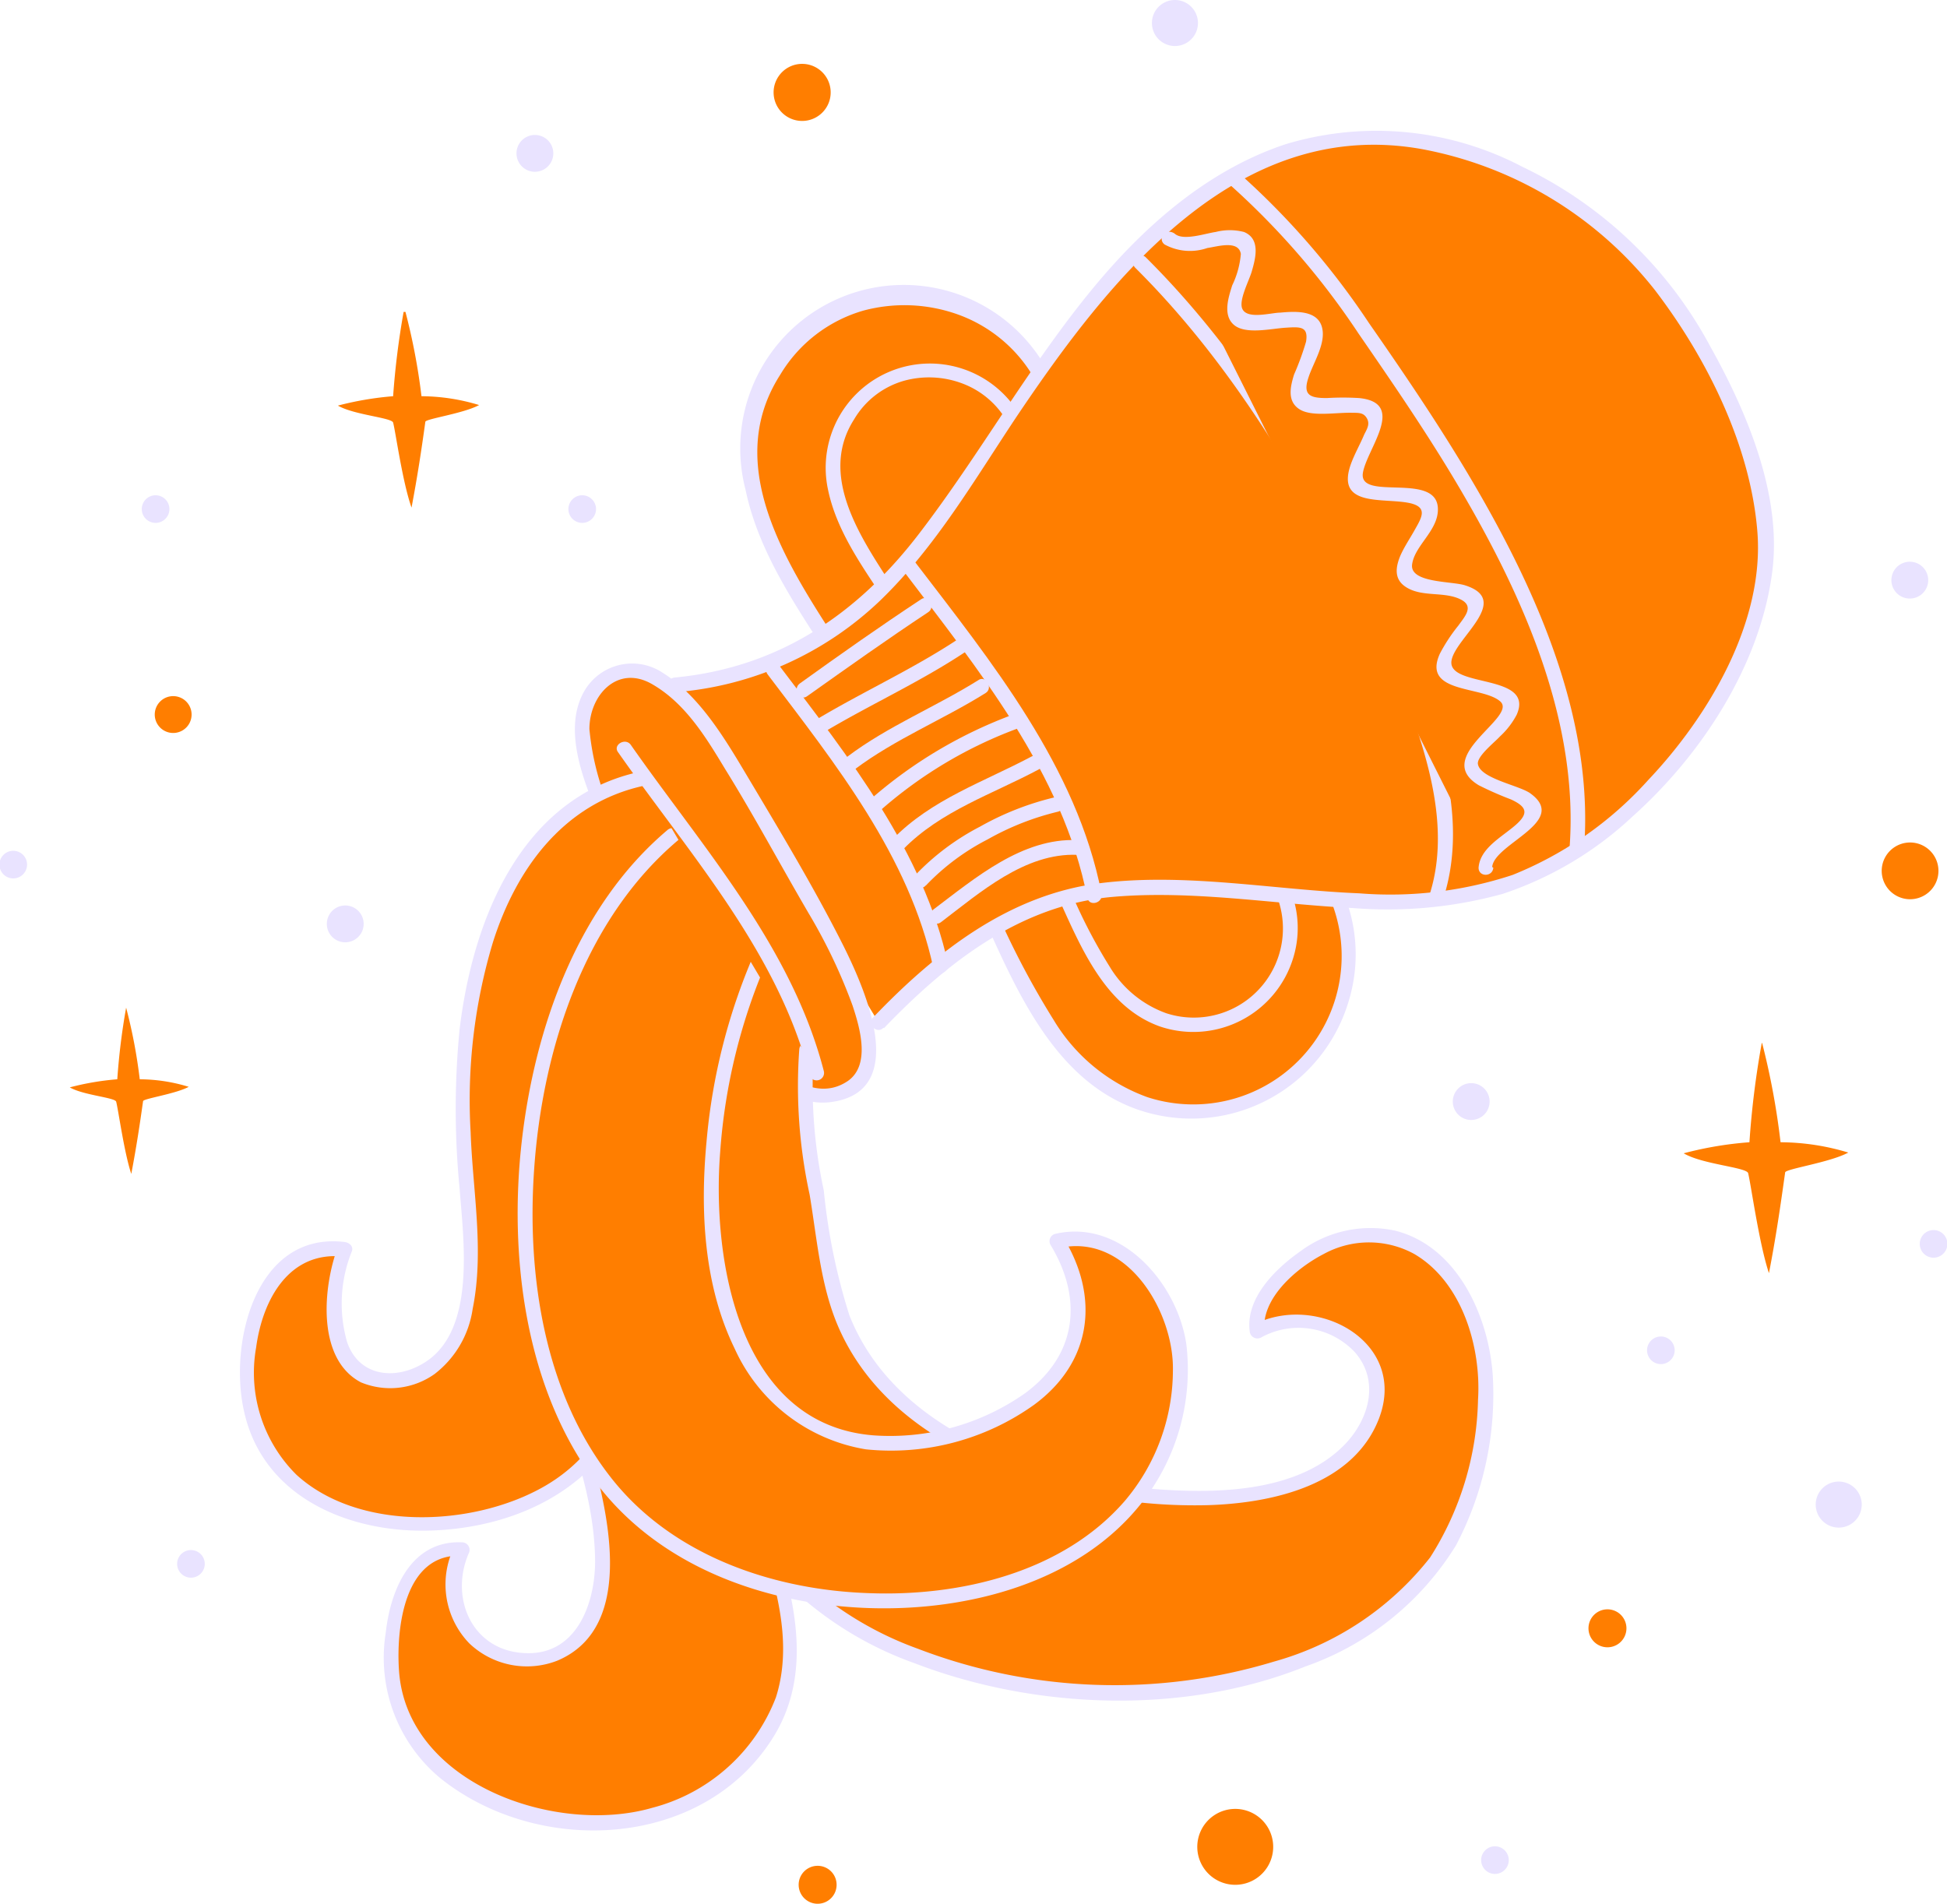 <svg xmlns="http://www.w3.org/2000/svg" viewBox="0 0 105.74 103.4"><defs><style>.cls-1{fill:#ff7e00;}.cls-2{fill:#e9e3ff;}</style></defs><g id="OBJECTS"><path class="cls-1" d="M369,394.73c2.41,5.26,5.07,11.9,11.84,11.49,6.27,0,10.51-8,6.34-13.45" transform="translate(-315.63 -345.91)"/><path class="cls-2" d="M368.68,394.93c1.93,4.23,4,9.66,8.84,11.28a8.91,8.91,0,0,0,11.33-5.84,8.7,8.7,0,0,0-1.3-7.8c-.3-.41-1,0-.69.4a8.06,8.06,0,0,1-8.92,12.53,9.84,9.84,0,0,1-5.08-4.18,45.81,45.81,0,0,1-3.49-6.79c-.22-.47-.91-.06-.69.4Z" transform="translate(-315.63 -345.91)"/><path class="cls-1" d="M373.42,394.41c1.5,3.26,3.15,7.38,7.35,7.13a5.25,5.25,0,0,0,3.93-8.34" transform="translate(-315.63 -345.91)"/><path class="cls-2" d="M373.08,394.61c1.22,2.67,2.54,6,5.57,7.06a5.67,5.67,0,0,0,7.21-3.72A5.51,5.51,0,0,0,385,393c-.3-.41-1,0-.69.4a4.84,4.84,0,0,1-5.35,7.54,5.92,5.92,0,0,1-3.06-2.52,28.87,28.87,0,0,1-2.17-4.21c-.21-.47-.9-.06-.69.4Z" transform="translate(-315.63 -345.91)"/><path class="cls-1" d="M361.26,381.75c-3.13-4.87-7.27-10.7-3.26-16.18,3.41-5.26,12.36-4.53,14.74,1.95" transform="translate(-315.63 -345.91)"/><path class="cls-2" d="M361.6,381.55c-2.81-4.38-6.93-10.08-3.6-15.28a7.77,7.77,0,0,1,4.52-3.49,8.61,8.61,0,0,1,5.24.25,7.85,7.85,0,0,1,4.59,4.59c.18.48,1,.27.77-.21a8.88,8.88,0,0,0-17,5.1c.72,3.48,2.87,6.51,4.75,9.44.28.43,1,0,.69-.4Z" transform="translate(-315.63 -345.91)"/><path class="cls-1" d="M363.91,378.22c-1.94-3-4.51-6.63-2-10a5.25,5.25,0,0,1,9.14,1.2" transform="translate(-315.63 -345.91)"/><path class="cls-2" d="M364.25,378c-1.71-2.66-4.26-6.16-2.23-9.32a4.61,4.61,0,0,1,2.71-2.09,5.13,5.13,0,0,1,3.17.15,4.69,4.69,0,0,1,2.74,2.74c.18.48.95.27.77-.21a5.66,5.66,0,0,0-10.81,3.24c.45,2.17,1.78,4.06,3,5.89.28.43,1,0,.69-.4Z" transform="translate(-315.63 -345.91)"/><path class="cls-1" d="M363.36,401.47c8-8.42,12.92-7.42,19-7.13s12.85,1.92,19.05-2.37a23.81,23.81,0,0,0,9.94-14.54c1.09-5.53-3.92-15.79-9-19.51-12.12-8.66-21.59-4.15-29.21,6.6-6.28,8-9.13,17.56-20.94,18.59" transform="translate(-315.63 -345.91)"/><path class="cls-2" d="M363.64,401.75c3.41-3.55,7.4-6.7,12.46-7.13,4.31-.37,8.69.39,13,.61a23.51,23.51,0,0,0,8.14-.77,19.1,19.1,0,0,0,7.07-4.22c3.73-3.34,6.88-8.16,7.56-13.2.57-4.2-1.36-8.74-3.36-12.32a22.64,22.64,0,0,0-10.2-9.75,17.06,17.06,0,0,0-12.85-1.23c-4.42,1.46-8,4.73-10.85,8.29-3.27,4.07-5.83,8.63-9,12.78-3.38,4.45-7.68,7.36-13.34,7.9-.5.05-.51.85,0,.8a18.15,18.15,0,0,0,11.18-5c3-2.9,5.11-6.55,7.41-10,5-7.43,11.92-16.31,22-14.5a21,21,0,0,1,12.65,7.66c2.81,3.68,5.18,8.42,5.56,13.1.4,4.93-2.66,10.06-5.93,13.51a19.85,19.85,0,0,1-7.36,5.15,21.18,21.18,0,0,1-8.33,1c-4.62-.19-9.38-1.12-14-.56-5,.6-9,3.75-12.4,7.3-.36.37.21.93.56.56Z" transform="translate(-315.63 -345.91)"/><path class="cls-1" d="M366.73,398.38c-1.29-6.17-6.11-12.14-9.06-16" transform="translate(-315.63 -345.91)"/><path class="cls-2" d="M367.12,398.28c-1.34-6.15-5.4-11.24-9.11-16.14-.31-.41-1,0-.69.4,3.67,4.85,7.7,9.88,9,15.95.11.5.88.29.77-.21Z" transform="translate(-315.63 -345.91)"/><path class="cls-1" d="M375.07,394.53c-1.2-6.45-6.25-12.86-10.09-17.93" transform="translate(-315.63 -345.91)"/><path class="cls-2" d="M375.45,394.43c-1.33-6.86-6-12.6-10.13-18-.3-.41-1,0-.69.4,4.07,5.38,8.73,11.05,10.05,17.84.1.5.87.29.77-.21Z" transform="translate(-315.63 -345.91)"/><path class="cls-1" d="M363.17,389.62a26.31,26.31,0,0,1,7.62-4.53" transform="translate(-315.63 -345.91)"/><path class="cls-2" d="M363.46,389.91a23.73,23.73,0,0,1,7.43-4.43c.47-.2.27-1-.21-.77a24.8,24.8,0,0,0-7.79,4.63c-.37.36.19.92.57.57Z" transform="translate(-315.63 -345.91)"/><path class="cls-1" d="M365.64,393.69a15.91,15.91,0,0,1,7.32-4.11" transform="translate(-315.63 -345.91)"/><path class="cls-2" d="M365.92,394a12.48,12.48,0,0,1,3.35-2.5,14.69,14.69,0,0,1,3.8-1.5c.5-.11.29-.88-.22-.77a15.59,15.59,0,0,0-4,1.58,13.29,13.29,0,0,0-3.51,2.63c-.34.38.23.95.57.56Z" transform="translate(-315.63 -345.91)"/><path class="cls-1" d="M360.29,385.27c2.54-1.52,5.27-2.77,7.58-4.31" transform="translate(-315.63 -345.91)"/><path class="cls-2" d="M360.49,385.61c2.5-1.48,5.16-2.69,7.58-4.3.43-.29,0-1-.4-.69-2.43,1.61-5.09,2.82-7.58,4.3a.4.4,0,0,0,.4.69Z" transform="translate(-315.63 -345.91)"/><path class="cls-1" d="M361.86,387.35c2.21-1.68,4.25-2.36,7.09-4.14" transform="translate(-315.63 -345.91)"/><path class="cls-2" d="M362.06,387.69c2.2-1.65,4.78-2.69,7.1-4.14.43-.27,0-1-.41-.69-2.32,1.45-4.9,2.49-7.09,4.14-.41.31,0,1,.4.69Z" transform="translate(-315.63 -345.91)"/><path class="cls-1" d="M359.27,383.38c3.05-2.18,4.39-3.12,6.57-4.56" transform="translate(-315.63 -345.91)"/><path class="cls-2" d="M359.47,383.72c2.17-1.54,4.35-3.09,6.57-4.56.43-.28,0-1-.4-.69-2.23,1.47-4.4,3-6.57,4.56-.42.3,0,1,.4.69Z" transform="translate(-315.63 -345.91)"/><path class="cls-1" d="M364.39,391.77c2.18-2.26,4.72-2.95,7.48-4.43" transform="translate(-315.63 -345.91)"/><path class="cls-2" d="M364.67,392.05c2.06-2.11,4.86-3,7.41-4.37.45-.24.05-.93-.41-.69-2.61,1.39-5.45,2.33-7.56,4.5-.36.37.2.93.56.56Z" transform="translate(-315.63 -345.91)"/><path class="cls-1" d="M366.53,395.68c2.08-1.58,4.84-3.87,7.61-3.72" transform="translate(-315.63 -345.91)"/><path class="cls-2" d="M366.73,396c2.12-1.61,4.57-3.78,7.41-3.66.52,0,.52-.78,0-.8-3-.13-5.56,2.07-7.82,3.77-.4.31,0,1,.41.69Z" transform="translate(-315.63 -345.91)"/><path class="cls-1" d="M393.56,394.65c2.13-6.11-3.23-15.35-5.89-20.49a61,61,0,0,0-10.17-14" transform="translate(-315.63 -345.91)"/><path class="cls-2" d="M394,394.76c1.86-5.69-1.48-12.18-4-17.13-3.27-6.41-7-12.63-12.14-17.74-.37-.36-.94.21-.57.57,4.93,4.9,8.54,10.84,11.72,17a54.93,54.93,0,0,1,3.69,8.43c.89,2.78,1.48,5.83.55,8.67-.16.5.61.71.77.22Z" transform="translate(-315.63 -345.91)"/><path class="cls-1" d="M401.25,392.11c.72-7.7-3.75-16.59-7.79-22.74-3.29-4.88-6.31-9.95-10.79-13.72" transform="translate(-315.63 -345.91)"/><path class="cls-2" d="M401.65,392.11c.57-6.92-2.42-13.79-5.82-19.65-1.79-3.09-3.81-6.07-5.85-9a42,42,0,0,0-7-8.09c-.39-.33-1,.23-.56.57a41.76,41.76,0,0,1,7,8.1c1.91,2.77,3.83,5.57,5.53,8.47,3.43,5.84,6.48,12.67,5.91,19.6,0,.51.76.51.8,0Z" transform="translate(-315.63 -345.91)"/><path class="cls-1" d="M396.27,393c-.08-1,2.8-2.23,2.66-3.16s-3.25-1.36-3.45-2.28,2.48-2.57,2.23-3.48-3.4-.93-3.71-1.82,2.15-2.86,1.79-3.73-3.49-.53-3.9-1.39,1.83-3.06,1.38-3.89-3.53-.18-4-1,1.54-3.21,1-4-3.54.11-4.08-.66,1.29-3.32.72-4.07-3.53.35-4.12-.38,1.09-3.39.48-4.11-3.51.53-4.13-.17" transform="translate(-315.63 -345.91)"/><path class="cls-2" d="M396.67,393c.1-1.27,4.2-2.46,2.07-4-.6-.44-2.79-.81-2.85-1.63,0-.43.92-1.15,1.2-1.46a4.34,4.34,0,0,0,.91-1.18c1-2.27-3.78-1.43-3.54-2.94.2-1.24,3.3-3.28.73-4.09-.71-.23-3-.12-2.87-1.13s1.37-1.81,1.4-2.94c.08-2.18-4.35-.43-4.07-2.05.23-1.32,2.39-3.79-.21-4.05a14.6,14.6,0,0,0-1.75,0c-.87,0-1.33-.13-1-1.11.26-.82,1-1.9.72-2.79s-1.48-.81-2.25-.74c-.49,0-1.83.4-2.07-.23-.18-.47.39-1.54.52-2,.22-.75.48-1.78-.42-2.15a3.09,3.09,0,0,0-1.54,0c-.53.07-1.73.49-2.2.11s-1,.24-.57.57a2.88,2.88,0,0,0,2.32.19c.56-.08,1.69-.44,1.82.32a4.86,4.86,0,0,1-.47,1.71c-.2.64-.53,1.62.1,2.15s2,.2,2.79.15,1.26-.09,1.12.76a14.61,14.61,0,0,1-.65,1.78c-.2.65-.39,1.44.28,1.88s2,.17,2.9.2c.36,0,.61,0,.78.31s0,.57-.15.87c-.23.55-.54,1.08-.74,1.65-.81,2.36,1.88,1.75,3.28,2.09.9.23.59.76.22,1.41-.27.49-.59.95-.81,1.46-.28.69-.31,1.32.39,1.72.88.51,2.07.18,2.94.65.68.37.19.9-.17,1.4a9.29,9.29,0,0,0-1,1.52c-1,2.19,2.32,1.74,3.28,2.6s-3.74,3-1.17,4.55a18.2,18.2,0,0,0,1.75.77c.84.39,1,.74.24,1.4s-1.92,1.25-2,2.31c0,.51.76.51.8,0Z" transform="translate(-315.63 -345.91)"/><path class="cls-1" d="M351.87,396.34c1.39,2.29,5.29,9.54,8.77,9,6-.67-2.05-12-3-13.93-1.21-2.07-5.26-10.44-8.56-9-4.79,2,1.25,11.19,2.77,13.9" transform="translate(-315.63 -345.91)"/><path class="cls-2" d="M351.53,396.54a51.71,51.71,0,0,0,3.92,6c1.26,1.56,3.08,3.51,5.29,3.23,4.35-.56,1.87-6.12.72-8.44-1.61-3.21-3.53-6.38-5.37-9.47-1.15-1.93-2.5-4.16-4.44-5.39a3,3,0,0,0-4.26.93c-1.19,2-.15,4.72.65,6.63a64.91,64.91,0,0,0,3.49,6.53.4.4,0,0,0,.69-.4c-.87-1.53-1.79-3-2.58-4.59a14.24,14.24,0,0,1-2-6.06c0-1.85,1.53-3.51,3.39-2.45s3,3,4,4.65c1.58,2.55,3,5.21,4.52,7.81a29.44,29.44,0,0,1,2.38,5c.39,1.18,1,3.22-.25,4.1-2.09,1.42-4.41-1.09-5.6-2.54a47.67,47.67,0,0,1-3.89-5.93c-.27-.44-1,0-.69.4Z" transform="translate(-315.63 -345.91)"/><path class="cls-1" d="M345,416.25c.49,4.41,5.54,14.19,2.28,18.43-2.59,3.37-8.81.43-6.52-4.57-3.75-.32-4.24,5.39-3.59,8.16,1.3,4.4,5.87,6.2,10.11,6.69,4.4.48,9.46-2.29,10.93-6.69,1.14-3.91-.66-8-1.8-11.74" transform="translate(-315.63 -345.91)"/><path class="cls-2" d="M344.58,416.25c.61,4.92,3.33,9.42,3.37,14.45,0,2.3-1,5.06-3.7,5-2.92-.05-4.23-2.92-3.17-5.41a.41.41,0,0,0-.34-.61c-2.78-.13-3.9,2.55-4.16,4.91a8.5,8.5,0,0,0,3,7.93c5.26,4.18,14,3.84,17.88-2,2.95-4.39.68-9.65-.71-14.16-.15-.49-.93-.28-.77.21,1.11,3.6,3,7.73,1.79,11.53a9.84,9.84,0,0,1-6.72,6c-5.21,1.51-13.32-1.29-13.75-7.44-.16-2.31.28-6.4,3.41-6.25l-.35-.6a4.61,4.61,0,0,0,.76,5.36,4.54,4.54,0,0,0,4.77.94c4.48-1.88,2.62-8.63,1.64-12-.74-2.6-1.85-5.21-2.18-7.91-.07-.5-.87-.51-.8,0Z" transform="translate(-315.63 -345.91)"/><path class="cls-1" d="M354.6,396.36c-4.89,14.84-4.57,23.32,2.28,33.27,5.87,8.31,20.87,10,29.68,6.36,7.49-3.11,9.3-7.83,9.79-14,.32-4.4-2.61-10.44-8.16-8.64-1.95.65-4.56,3.1-4.24,4.89,3.75-2.12,8.81,1.81,5.38,6.06s-12.39,3.24-17,1.77c-6-1.8-10.76-5.06-11.74-11.58-.49-3.75-1.63-8.22-1.14-11.58" transform="translate(-315.63 -345.91)"/><path class="cls-2" d="M354.21,396.25c-2.54,7.77-4.65,16.25-2.27,24.33a30.4,30.4,0,0,0,5,9.81,19.18,19.18,0,0,0,8.37,5.86c6.56,2.52,14.65,2.82,21.22.17a15.67,15.67,0,0,0,8.17-6.57,17.59,17.59,0,0,0,2-9.25c-.22-3.18-1.91-7-5.31-7.85a6.38,6.38,0,0,0-5.12,1.11c-1.36.95-3,2.55-2.77,4.35a.42.42,0,0,0,.61.35,4.2,4.2,0,0,1,5.08.77c1.43,1.6.77,3.77-.64,5.15-2.41,2.36-6.41,2.54-9.58,2.35-6.47-.38-14.61-2.91-17.21-9.48a33,33,0,0,1-1.39-6.78,26.87,26.87,0,0,1-.53-7.69c.07-.51-.73-.5-.8,0a27.69,27.69,0,0,0,.56,7.91c.4,2.38.58,4.88,1.53,7.12,1.58,3.71,4.85,6.14,8.5,7.61a28.6,28.6,0,0,0,11.63,2.14c3.45-.11,7.86-1.07,9.26-4.7,1.6-4.18-3.41-6.87-6.82-5.09l.6.34c-.19-1.8,1.78-3.45,3.22-4.19a5.12,5.12,0,0,1,4.92,0c2.61,1.53,3.64,5.07,3.46,7.92a16.57,16.57,0,0,1-2.6,8.56,16.33,16.33,0,0,1-8.49,5.66,29.86,29.86,0,0,1-19.33-.7,18.49,18.49,0,0,1-7.83-5.43,29.2,29.2,0,0,1-4.81-9.09c-2.6-8.11-.47-16.66,2.09-24.5.17-.49-.61-.7-.77-.21Z" transform="translate(-315.63 -345.91)"/><path class="cls-1" d="M350.52,388.2c-9,1.8-10.27,14-9.62,20.72.16,3.26,1.3,10.43-2.77,11.74-4.57,1.63-4.9-3.92-3.75-6.85-4.24-.66-5.71,4.56-5.22,8,1,6.85,8.8,8,14.51,6,7.18-2.61,7.67-10.27,6-16.63-1-3.75-4.57-14.68,1.46-16.64" transform="translate(-315.63 -345.91)"/><path class="cls-2" d="M350.41,387.82c-6.51,1.4-9.11,8.08-9.82,14a44.44,44.44,0,0,0,0,8.63c.2,2.74.9,7.59-1.8,9.4-1.58,1.06-3.65.88-4.31-1.05a7.59,7.59,0,0,1,.26-4.93c.1-.27-.15-.47-.38-.5-4.82-.59-6.3,5.43-5.49,9.13,1,4.73,5.72,6.69,10.17,6.54,4.77-.16,9.29-2.38,11-7.06,1.63-4.44.51-9-.65-13.44-1-3.76-3.24-11.84,1.87-13.63.48-.17.28-.94-.21-.77-3.65,1.28-3.95,5.41-3.6,8.72.41,3.81,1.86,7.37,2.4,11.14.67,4.78-.22,10.21-4.82,12.73-3.81,2.1-9.92,2.36-13.3-.72a7.8,7.8,0,0,1-2.19-6.91c.35-2.62,1.81-5.3,4.82-4.93l-.39-.51c-.79,2.13-1.17,6.05,1.26,7.33a4.16,4.16,0,0,0,4-.45A5.44,5.44,0,0,0,341.3,417c.64-3.16,0-6.42-.11-9.59a29.75,29.75,0,0,1,1.21-10.32c1.28-4.05,3.89-7.58,8.23-8.51.5-.11.29-.88-.22-.77Z" transform="translate(-315.63 -345.91)"/><path class="cls-1" d="M352.15,391.3c-9.62,8-11.25,29.85-1.14,37.67,9.13,7.18,29.25,4.73,28.7-9.45-.11-2.85-3.09-7.18-6.68-6.2,5.22,8.32-7.34,12.55-12.23,10.43-9.14-3.91-7-19.08-3.76-26.09" transform="translate(-315.63 -345.91)"/><path class="cls-2" d="M351.87,391c-4.87,4.12-7.19,10.7-7.9,16.87s.14,13.47,4.09,18.65c3.46,4.53,9.2,6.54,14.75,6.73,5.33.18,11.38-1.35,14.82-5.71a11.68,11.68,0,0,0,2.43-8.61c-.48-3.32-3.54-6.85-7.14-6a.41.41,0,0,0-.24.59c1.78,2.93,1.44,6-1.39,8.07a12.74,12.74,0,0,1-8.22,2.28c-7.34-.58-8.78-9.55-8.33-15.36a31.65,31.65,0,0,1,2.65-10.65c.21-.46-.48-.87-.69-.4A32.7,32.7,0,0,0,354,407.93c-.35,3.75-.15,7.79,1.53,11.23a9.51,9.51,0,0,0,7.13,5.47,13.36,13.36,0,0,0,9.13-2.42c3.14-2.31,3.58-5.83,1.59-9.09l-.24.58c3.71-.85,6.26,3.48,6.19,6.66a11,11,0,0,1-2.62,7.08c-3.37,3.88-8.94,5.19-13.89,5-5.15-.17-10.55-2-13.87-6.1-3.75-4.64-4.72-11.15-4.31-16.94.45-6.47,2.71-13.54,7.81-17.85.39-.33-.18-.89-.57-.56Z" transform="translate(-315.63 -345.91)"/><path class="cls-1" d="M349.54,386.57c3.75,5.38,8.81,11.09,10.44,17.62" transform="translate(-315.63 -345.91)"/><path class="cls-2" d="M349.2,386.77c3.87,5.53,8.67,10.83,10.39,17.52a.4.4,0,0,0,.78-.21c-1.75-6.77-6.57-12.12-10.48-17.71-.29-.42-1,0-.69.4Z" transform="translate(-315.63 -345.91)"/><path class="cls-1" d="M411.31,402.56a48.09,48.09,0,0,0-.67,5.39,19.55,19.55,0,0,0-3.57.6c1,.6,3.42.76,3.5,1.08.16.64.59,3.81,1.13,5.43.39-2,.63-3.69.88-5.47,0-.19,2.44-.54,3.43-1.08a12.87,12.87,0,0,0-3.68-.56,40.37,40.37,0,0,0-1-5.39" transform="translate(-315.63 -345.91)"/><path class="cls-1" d="M337.55,362.85a43.73,43.73,0,0,0-.57,4.58,17.22,17.22,0,0,0-3,.51c.88.51,2.91.65,3,.92.14.54.51,3.24,1,4.62.33-1.74.54-3.14.75-4.66,0-.16,2.08-.45,2.92-.91a10.9,10.9,0,0,0-3.13-.48,34,34,0,0,0-.87-4.58" transform="translate(-315.63 -345.91)"/><path class="cls-1" d="M322.48,400.64a36.24,36.24,0,0,0-.48,3.89,14.59,14.59,0,0,0-2.58.44c.74.43,2.47.55,2.52.78.12.46.43,2.75.82,3.92.28-1.47.46-2.67.64-3.95,0-.14,1.76-.39,2.48-.78a9.18,9.18,0,0,0-2.66-.41,28.47,28.47,0,0,0-.74-3.89" transform="translate(-315.63 -345.91)"/><path class="cls-1" d="M359.25,349.38a1.55,1.55,0,1,0,.11,3.09,1.55,1.55,0,0,0-.11-3.09" transform="translate(-315.63 -345.91)"/><path class="cls-1" d="M382.64,444.16a2.06,2.06,0,1,0,.15,4.12,2.06,2.06,0,0,0-.15-4.12" transform="translate(-315.63 -345.91)"/><path class="cls-1" d="M419.31,391.67a1.54,1.54,0,1,0,.11,3.08,1.54,1.54,0,0,0-.11-3.08" transform="translate(-315.63 -345.91)"/><path class="cls-1" d="M325,383.72a1,1,0,1,0,.07,2,1,1,0,0,0-.07-2" transform="translate(-315.63 -345.91)"/><path class="cls-1" d="M402.89,433.32a1,1,0,1,0,.08,2.06,1,1,0,0,0-.08-2.06" transform="translate(-315.63 -345.91)"/><path class="cls-1" d="M360,447.25a1,1,0,1,0,.07,2.06,1,1,0,0,0-.07-2.06" transform="translate(-315.63 -345.91)"/><path class="cls-1" d="M379.44,347.16" transform="translate(-315.63 -345.91)"/><path class="cls-2" d="M379.44,348.41a1.25,1.25,0,0,0,0-2.5,1.25,1.25,0,0,0,0,2.5Z" transform="translate(-315.63 -345.91)"/><path class="cls-1" d="M415.49,427.63" transform="translate(-315.63 -345.91)"/><path class="cls-2" d="M415.49,428.88a1.25,1.25,0,0,0,0-2.5,1.25,1.25,0,0,0,0,2.5Z" transform="translate(-315.63 -345.91)"/><path class="cls-1" d="M334.38,396.09" transform="translate(-315.63 -345.91)"/><path class="cls-2" d="M334.38,397.09a1,1,0,0,0,0-2,1,1,0,0,0,0,2Z" transform="translate(-315.63 -345.91)"/><path class="cls-1" d="M419.35,377.42" transform="translate(-315.63 -345.91)"/><path class="cls-2" d="M419.35,378.42a1,1,0,0,0,0-2,1,1,0,0,0,0,2Z" transform="translate(-315.63 -345.91)"/><path class="cls-1" d="M344.68,354.24" transform="translate(-315.63 -345.91)"/><path class="cls-2" d="M344.68,355.24a1,1,0,0,0,0-2,1,1,0,0,0,0,2Z" transform="translate(-315.63 -345.91)"/><path class="cls-1" d="M395.53,405.74" transform="translate(-315.63 -345.91)"/><path class="cls-2" d="M395.53,406.74a1,1,0,0,0,0-2,1,1,0,0,0,0,2Z" transform="translate(-315.63 -345.91)"/><path class="cls-1" d="M347.25,373.56" transform="translate(-315.63 -345.91)"/><path class="cls-2" d="M347.25,374.31a.75.75,0,0,0,0-1.5.75.75,0,0,0,0,1.5Z" transform="translate(-315.63 -345.91)"/><path class="cls-1" d="M326,430.85" transform="translate(-315.63 -345.91)"/><path class="cls-2" d="M326,431.6a.75.75,0,0,0,0-1.5.75.75,0,0,0,0,1.5Z" transform="translate(-315.63 -345.91)"/><path class="cls-1" d="M324.08,373.56" transform="translate(-315.63 -345.91)"/><path class="cls-2" d="M324.08,374.31a.75.75,0,0,0,0-1.5.75.75,0,0,0,0,1.5Z" transform="translate(-315.63 -345.91)"/><path class="cls-1" d="M420.64,413.47" transform="translate(-315.63 -345.91)"/><path class="cls-2" d="M420.64,414.22a.75.75,0,0,0,0-1.5.75.75,0,0,0,0,1.5Z" transform="translate(-315.63 -345.91)"/><path class="cls-1" d="M396.82,446.94" transform="translate(-315.63 -345.91)"/><path class="cls-2" d="M396.82,447.69a.75.75,0,0,0,0-1.5.75.75,0,0,0,0,1.5Z" transform="translate(-315.63 -345.91)"/><path class="cls-1" d="M405.83,419.26" transform="translate(-315.63 -345.91)"/><path class="cls-2" d="M405.83,420a.75.75,0,0,0,0-1.5.75.75,0,0,0,0,1.5Z" transform="translate(-315.63 -345.91)"/><path class="cls-1" d="M316.35,392.87" transform="translate(-315.63 -345.91)"/><path class="cls-2" d="M316.35,393.62a.75.75,0,0,0,0-1.5.75.75,0,0,0,0,1.5Z" transform="translate(-315.63 -345.91)"/></g></svg>